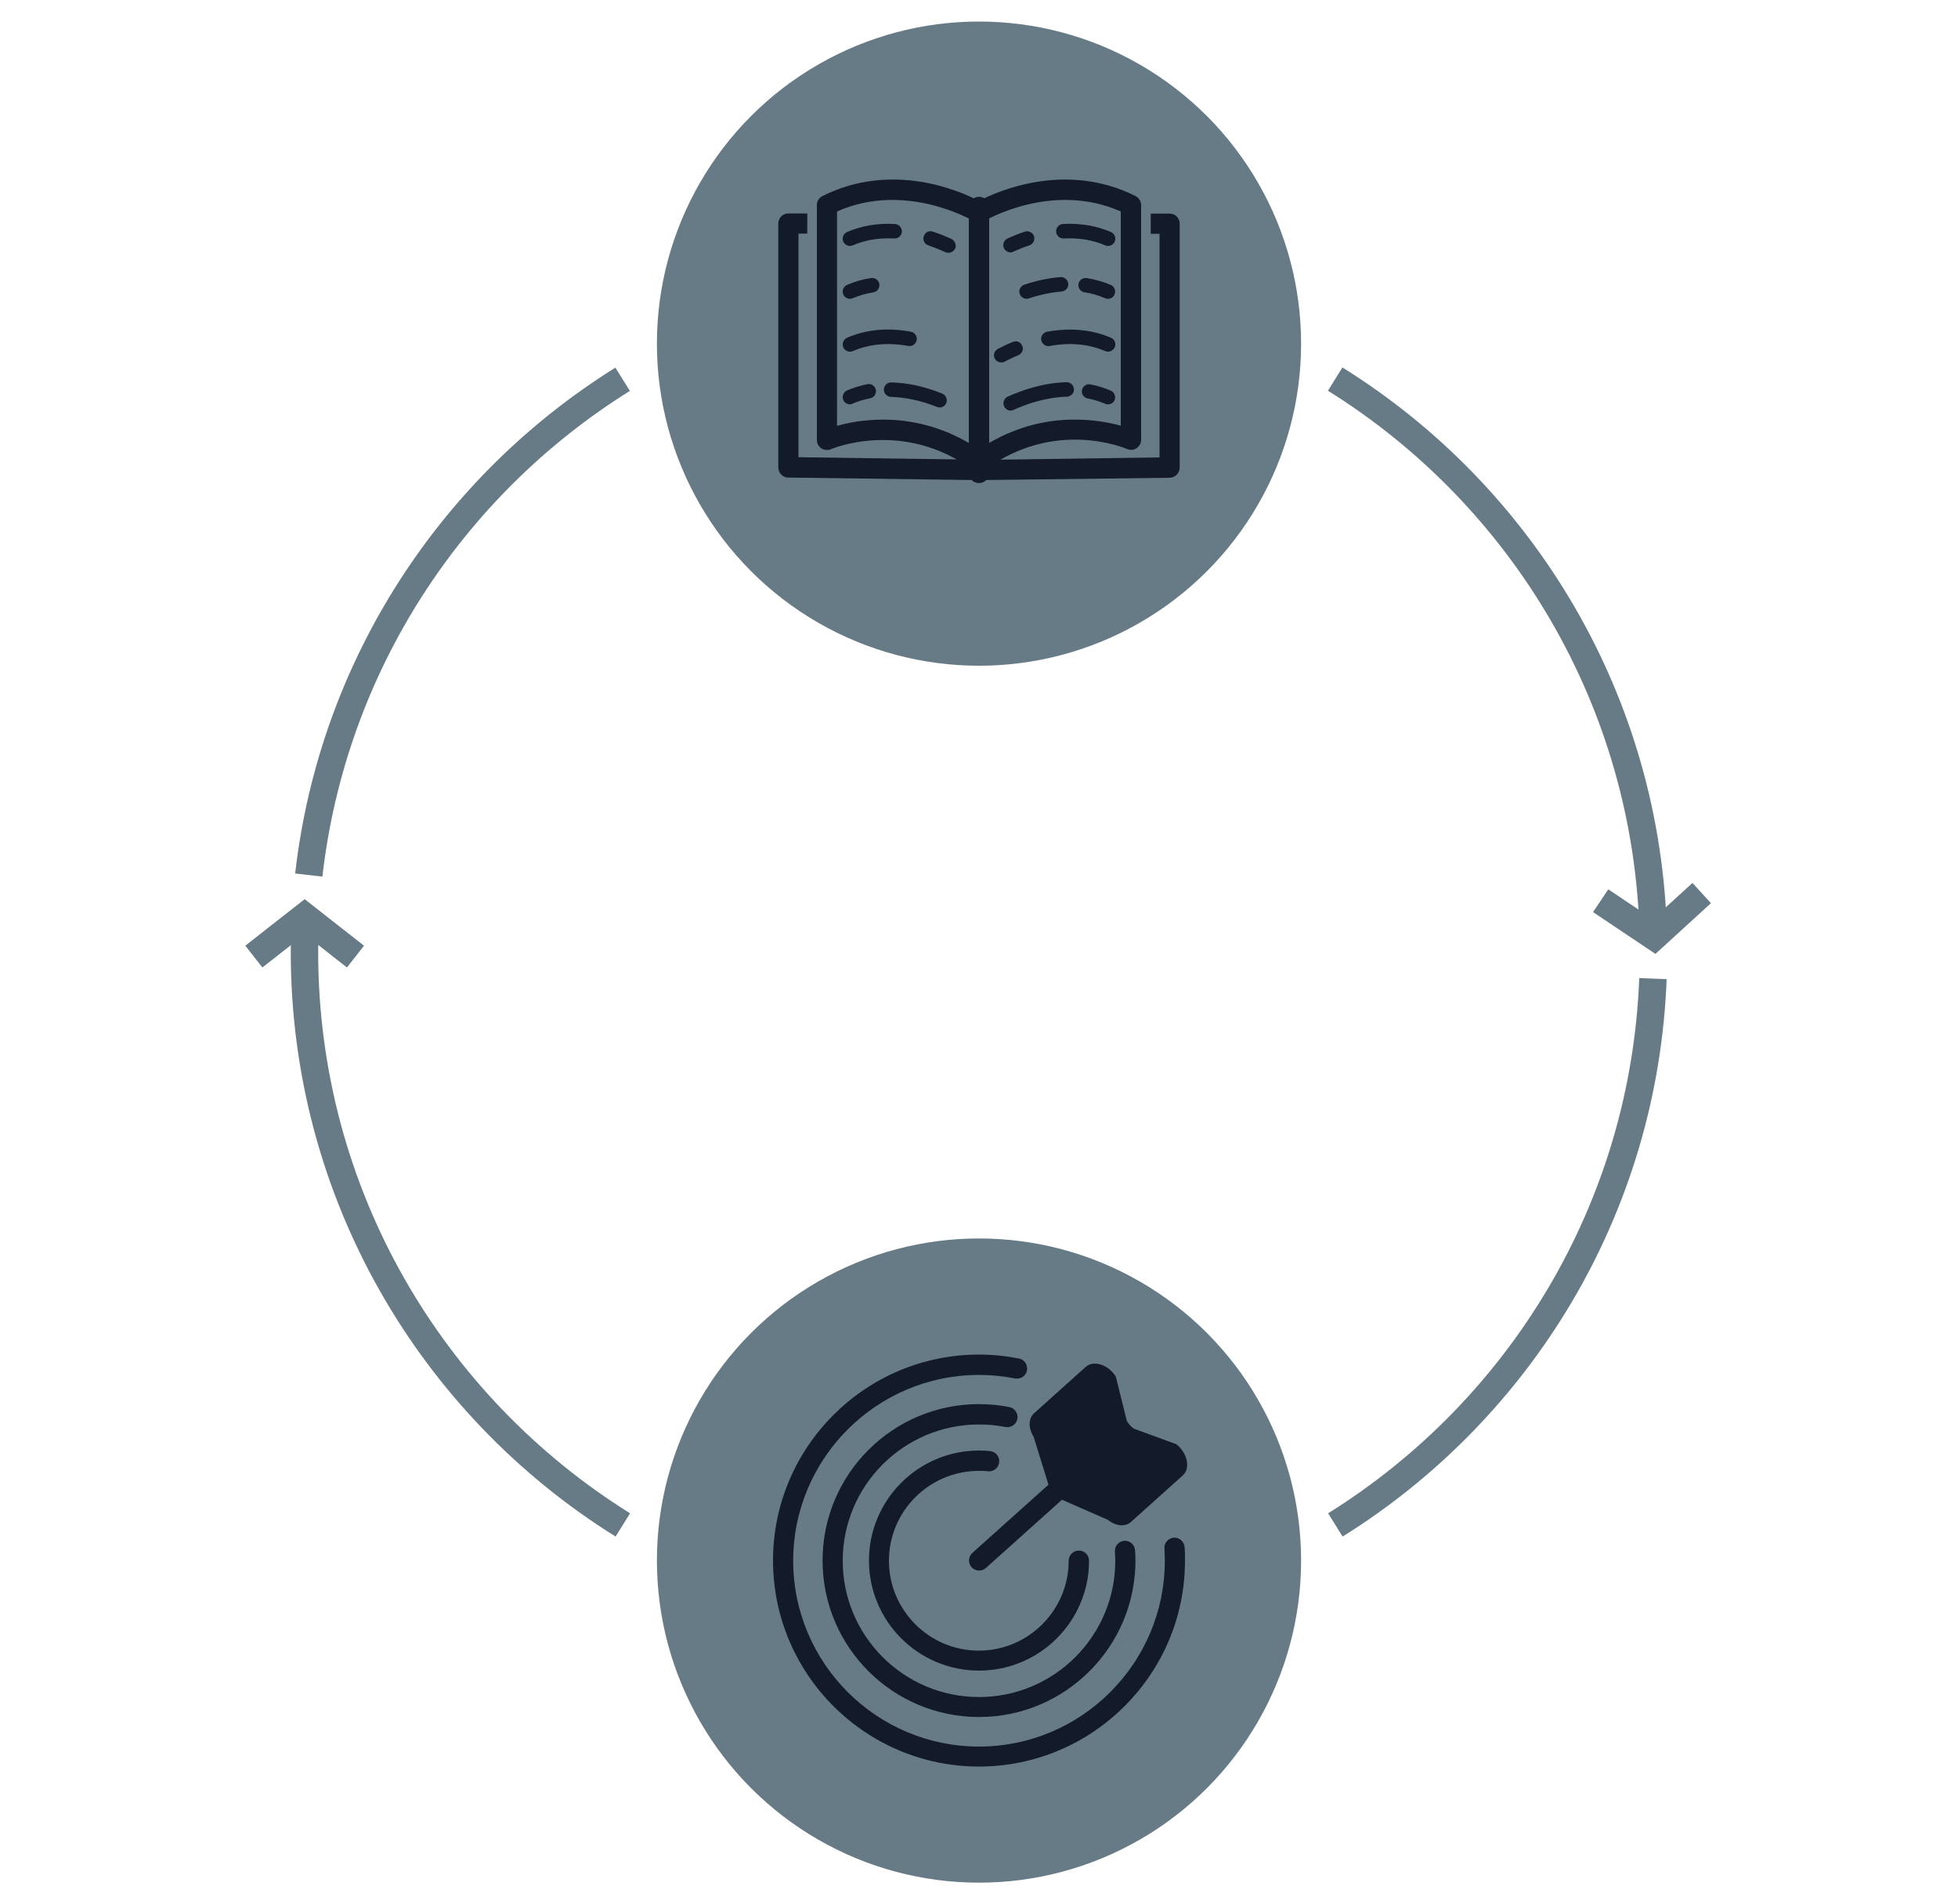 <?xml version="1.0" encoding="utf-8"?>
<!-- Generator: Adobe Illustrator 25.2.1, SVG Export Plug-In . SVG Version: 6.00 Build 0)  -->
<svg version="1.1" id="Layer_1" xmlns="http://www.w3.org/2000/svg" xmlns:xlink="http://www.w3.org/1999/xlink" x="0px" y="0px"
	 viewBox="0 0 1000 972.5" style="enable-background:new 0 0 1000 972.5;" xml:space="preserve">
<style type="text/css">
	.st0{fill:#677B87;}
	.st1{fill:#131A29;}
	.st2{fill:none;stroke:#131A29;stroke-width:5;stroke-linecap:round;stroke-linejoin:round;stroke-miterlimit:10;}
	.st3{fill:#677B87;}
	.st4{fill:none;stroke:#677B87;stroke-width:8;stroke-miterlimit:10;}
	.st5{fill:none;stroke:#677B87;stroke-width:14;stroke-miterlimit:10;}
	.st6{fill:none;stroke:#677B87;stroke-width:14;stroke-miterlimit:10;}
	.st7{fill:none;stroke:#677B87;stroke-miterlimit:10;}
</style>
<g>
	<g>
		<g>
			<circle class="st3" cx="500" cy="175.5" r="164.5"/>
		</g>
		<g>
			<g>
				<path class="st1" d="M500.1,245.2l-0.1-10.3l92.2-1.3V119.4l-4.5,0l0-10.3l9.7,0c0,0,0,0,0,0c1.4,0,2.7,0.5,3.6,1.5
					c1,1,1.5,2.3,1.5,3.7v124.5c0,2.8-2.3,5.1-5.1,5.2L500.1,245.2z"/>
			</g>
			<g>
				<path class="st1" d="M565.9,125.6c-0.5,0-1-0.1-1.5-0.3c-6.4-2.8-13.5-3.9-21.1-3.5c-2,0.1-3.8-1.4-3.9-3.5
					c-0.1-2,1.4-3.8,3.5-3.9c8.8-0.5,17.1,0.9,24.5,4.1c1.9,0.8,2.7,3,1.9,4.9C568.7,124.8,567.3,125.6,565.9,125.6z"/>
			</g>
			<g>
				<path class="st1" d="M516.1,128.9c-1.4,0-2.7-0.8-3.4-2.2c-0.8-1.9,0-4,1.8-4.9c2.9-1.3,5.9-2.5,8.9-3.5c1.9-0.6,4,0.4,4.7,2.3
					c0.6,1.9-0.4,4-2.3,4.7c-2.8,0.9-5.5,2-8.2,3.2C517.1,128.8,516.6,128.9,516.1,128.9z"/>
			</g>
			<g>
				<path class="st1" d="M565.9,152.6c-0.5,0-1-0.1-1.5-0.3c-3.3-1.4-6.8-2.5-10.5-3c-2-0.3-3.4-2.2-3.1-4.2c0.3-2,2.2-3.4,4.2-3.1
					c4.3,0.7,8.4,1.9,12.3,3.5c1.9,0.8,2.7,3,1.9,4.9C568.7,151.8,567.3,152.6,565.9,152.6z"/>
			</g>
			<g>
				<path class="st1" d="M524.3,152.6c-1.5,0-3-1-3.5-2.5c-0.7-1.9,0.4-4,2.3-4.7c6.3-2.1,12.5-3.4,18.5-3.9c2-0.1,3.8,1.4,4,3.4
					c0.2,2-1.4,3.8-3.4,4c-5.4,0.4-11,1.6-16.7,3.5C525.1,152.5,524.7,152.6,524.3,152.6z"/>
			</g>
			<g>
				<path class="st1" d="M565.9,179.6c-0.5,0-1-0.1-1.5-0.3c-8.3-3.6-17.9-4.5-28.3-2.6c-2,0.4-3.9-1-4.3-3c-0.4-2,1-3.9,3-4.3
					c11.9-2.1,22.9-1.1,32.6,3.1c1.9,0.8,2.7,3,1.9,4.9C568.7,178.7,567.3,179.6,565.9,179.6z"/>
			</g>
			<g>
				<path class="st1" d="M511.4,185.1c-1.3,0-2.6-0.7-3.3-1.9c-1-1.8-0.3-4,1.5-5c1.7-0.9,4.3-2.2,7.7-3.6c1.9-0.8,4,0.1,4.8,2
					c0.8,1.9-0.1,4-2,4.8c-3.1,1.3-5.5,2.5-7,3.3C512.6,185,512,185.1,511.4,185.1z"/>
			</g>
			<g>
				<path class="st1" d="M565.9,206.5c-0.5,0-1-0.1-1.5-0.3c-2.8-1.2-5.8-2.1-8.9-2.7c-2-0.4-3.3-2.3-2.9-4.3c0.4-2,2.3-3.3,4.3-2.9
					c3.6,0.7,7.1,1.8,10.4,3.2c1.9,0.8,2.7,3,1.9,4.9C568.7,205.7,567.3,206.5,565.9,206.5z"/>
			</g>
			<g>
				<path class="st1" d="M516.2,209.7c-1.4,0-2.7-0.8-3.4-2.2c-0.8-1.9,0-4,1.8-4.9c7-3.2,18-7.1,30.1-7.4c0,0,0.1,0,0.1,0
					c2,0,3.6,1.6,3.7,3.6c0.1,2-1.6,3.7-3.6,3.8c-10.9,0.3-20.8,3.8-27.2,6.7C517.2,209.6,516.7,209.7,516.2,209.7z"/>
			</g>
			<g>
				<path class="st1" d="M500,241c-1.1,0-2.1-0.3-3.1-1c-35.7-26.2-72.1-10.8-72.5-10.6c-1.6,0.7-3.4,0.5-4.9-0.4
					c-1.5-1-2.3-2.6-2.3-4.3V104.7c0-2,1.1-3.7,2.9-4.6c35.6-17.8,70.1-2.6,79.9,2.5c9.8-5.1,44.3-20.3,79.9-2.5
					c1.7,0.9,2.9,2.7,2.9,4.6v119.9c0,1.7-0.9,3.4-2.3,4.3c-1.5,1-3.3,1.1-4.9,0.4c-1.5-0.6-37-15.5-72.5,10.6
					C502.2,240.7,501.1,241,500,241z M451.1,214.3c14,0,31.4,3.4,48.9,15.2c29.8-20.2,59.2-15.7,72.4-12.1V108
					c-35.1-15.6-69.4,4.7-69.8,4.9c-1.6,1-3.7,1-5.4,0c-0.3-0.2-34.7-20.5-69.7-4.9v109.5C433,215.9,441.2,214.3,451.1,214.3z"/>
			</g>
			<g>
				<path class="st1" d="M499.9,245.2l-97.3-1.3c-2.8,0-5.1-2.3-5.1-5.2V114.2c0-1.4,0.5-2.7,1.5-3.7c1-1,2.3-1.5,3.6-1.5
					c0,0,0,0,0,0l9.7,0l0,10.3l-4.5,0v114.2l92.2,1.3L499.9,245.2z"/>
			</g>
			<g>
				<path class="st1" d="M434.1,125.6c-1.4,0-2.8-0.8-3.4-2.2c-0.8-1.9,0-4,1.9-4.9c7.4-3.2,15.7-4.6,24.5-4.1
					c2,0.1,3.6,1.9,3.5,3.9c-0.1,2-1.8,3.6-3.9,3.5c-7.7-0.4-14.8,0.7-21.1,3.5C435.1,125.5,434.6,125.6,434.1,125.6z"/>
			</g>
			<g>
				<path class="st1" d="M484.4,129.1c-0.5,0-1-0.1-1.6-0.3c-2.8-1.3-5.8-2.5-8.7-3.5c-1.9-0.6-3-2.7-2.3-4.7s2.7-3,4.7-2.3
					c3.2,1.1,6.4,2.3,9.5,3.8c1.8,0.9,2.6,3.1,1.8,4.9C487.1,128.3,485.8,129.1,484.4,129.1z"/>
			</g>
			<g>
				<path class="st1" d="M434.1,152.6c-1.4,0-2.8-0.8-3.4-2.2c-0.8-1.9,0-4,1.9-4.9c3.9-1.7,8-2.9,12.3-3.5c2-0.3,3.9,1.1,4.2,3.1
					c0.3,2-1.1,3.9-3.1,4.2c-3.7,0.6-7.2,1.6-10.5,3C435.1,152.5,434.6,152.6,434.1,152.6z"/>
			</g>
			<g>
				<path class="st2" d="M458.1,145.2"/>
			</g>
			<g>
				<path class="st2" d="M491.3,156"/>
			</g>
			<g>
				<path class="st1" d="M434.1,179.6c-1.4,0-2.8-0.8-3.4-2.2c-0.8-1.9,0-4,1.9-4.9c9.7-4.2,20.6-5.3,32.6-3.1c2,0.4,3.3,2.3,3,4.3
					c-0.4,2-2.3,3.3-4.3,3c-10.5-1.9-20-1-28.3,2.6C435.1,179.5,434.6,179.6,434.1,179.6z"/>
			</g>
			<g>
				<path class="st1" d="M434.1,206.5c-1.4,0-2.8-0.8-3.4-2.2c-0.8-1.9,0-4,1.9-4.9c3.3-1.4,6.8-2.5,10.4-3.2c2-0.4,3.9,0.9,4.3,2.9
					c0.4,2-0.9,3.9-2.9,4.3c-3.1,0.6-6.1,1.5-8.9,2.7C435.1,206.4,434.6,206.5,434.1,206.5z"/>
			</g>
			<g>
				<path class="st1" d="M479.9,208.1c-0.5,0-0.9-0.1-1.4-0.3c-8-3.2-16.1-4.9-23.5-5.1c-2-0.1-3.6-1.7-3.6-3.8
					c0.1-2,1.7-3.6,3.7-3.6c0,0,0.1,0,0.1,0c8.4,0.2,17.1,2.1,26,5.7c1.9,0.8,2.8,2.9,2.1,4.8C482.7,207.2,481.4,208.1,479.9,208.1z
					"/>
			</g>
			<g>
				<path class="st1" d="M500,246.7c-2.9,0-5.2-2.3-5.2-5.2V105.7c0-2.9,2.3-5.2,5.2-5.2c2.9,0,5.2,2.3,5.2,5.2v135.9
					C505.2,244.4,502.9,246.7,500,246.7z"/>
			</g>
		</g>
	</g>
	<g>
		<g>
			<circle class="st0" cx="500" cy="797" r="164.5"/>
		</g>
		<g>
			<path class="st1" d="M500,902.2c-58,0-105.2-47.2-105.2-105.2c0-58,47.2-105.2,105.2-105.2c6.8,0,13.7,0.7,20.4,2
				c2.8,0.5,4.6,3.3,4.1,6.1c-0.5,2.8-3.3,4.6-6.1,4.1c-6-1.2-12.2-1.8-18.4-1.8c-52.3,0-94.9,42.6-94.9,94.9s42.6,94.9,94.9,94.9
				c52.3,0,94.9-42.6,94.9-94.9c0-2.1-0.1-4.2-0.2-6.3c-0.2-2.8,2-5.3,4.8-5.5c2.8-0.2,5.3,2,5.5,4.8c0.2,2.3,0.2,4.7,0.2,7
				C605.2,855,558,902.2,500,902.2z"/>
		</g>
		<g>
			<path class="st1" d="M500,876.9c-44.1,0-79.9-35.8-79.9-79.9c0-44.1,35.8-79.9,79.9-79.9c5.2,0,10.4,0.5,15.5,1.5
				c2.8,0.5,4.6,3.3,4.1,6.1c-0.6,2.8-3.3,4.6-6.1,4.1c-4.4-0.9-8.9-1.3-13.5-1.3c-38.4,0-69.6,31.2-69.6,69.6s31.2,69.6,69.6,69.6
				c38.4,0,69.6-31.2,69.6-69.6c0-1.6-0.1-3.1-0.2-4.7c-0.2-2.8,2-5.3,4.8-5.5c2.8-0.2,5.3,2,5.5,4.8c0.1,1.8,0.2,3.6,0.2,5.3
				C579.9,841,544.1,876.9,500,876.9z"/>
		</g>
		<g>
			<path class="st1" d="M500,853.2c-31,0-56.2-25.2-56.2-56.2s25.2-56.2,56.2-56.2c1.9,0,3.8,0.1,5.7,0.3c2.8,0.3,4.9,2.8,4.6,5.7
				c-0.3,2.8-2.8,4.9-5.7,4.6c-1.6-0.2-3.1-0.2-4.7-0.2c-25.3,0-45.9,20.6-45.9,45.9c0,25.3,20.6,45.9,45.9,45.9
				c25.3,0,45.9-20.6,45.9-45.9c0-2.9,2.3-5.2,5.2-5.2s5.2,2.3,5.2,5.2C556.2,828,531,853.2,500,853.2z"/>
		</g>
		<g>
			<g>
				<path class="st1" d="M565.8,776.2l-26-11.4c-1.4-1.1-2.6-2.4-3.5-3.9l-8.4-27.1c-2.8-4.4-2.7-9.4,0.2-12l26.4-23.7
					c4-3.6,11.6-1.2,15.4,5l5.6,22.6c0.9,1.5,2.1,2.8,3.5,3.9l21.8,8c5.7,4.5,7.3,12.3,3.3,15.9l-26.4,23.7
					C574.8,779.9,569.9,779.5,565.8,776.2z"/>
			</g>
			<g>
				<path class="st1" d="M500,802.1c-1.4,0-2.8-0.6-3.8-1.7c-1.9-2.1-1.7-5.4,0.4-7.3l50.2-45c2.1-1.9,5.4-1.7,7.3,0.4
					c1.9,2.1,1.7,5.4-0.4,7.3l-50.2,45C502.5,801.7,501.2,802.1,500,802.1z"/>
			</g>
		</g>
	</g>
	<g>
		<path class="st4" d="M500,420.9"/>
	</g>
</g>
<path class="st6" d="M157.7,446.9C169.9,340,230.9,248,318,193.7"/>
<path class="st5" d="M155.9,468.5c-0.3,5.9-0.4,11.8-0.4,17.7c0,123.5,65,231.8,162.6,292.6"/>
<path class="st5" d="M682,778.8c94-58.6,157.7-161.2,162.2-279"/>
<path class="st6" d="M681.9,193.6c95.5,59.5,159.7,164.4,162.5,284.5"/>
<g>
	<polyline class="st6" points="181.5,488.5 155.6,468.2 129.7,488.5 	"/>
</g>
<g>
	<polyline class="st5" points="181.5,488.5 155.6,468.2 129.7,488.5 	"/>
</g>
<g>
	<polyline class="st6" points="817.5,460 844.8,478.3 869.1,456.1 	"/>
</g>
<path class="st7" d="M500,486.2"/>
</svg>
